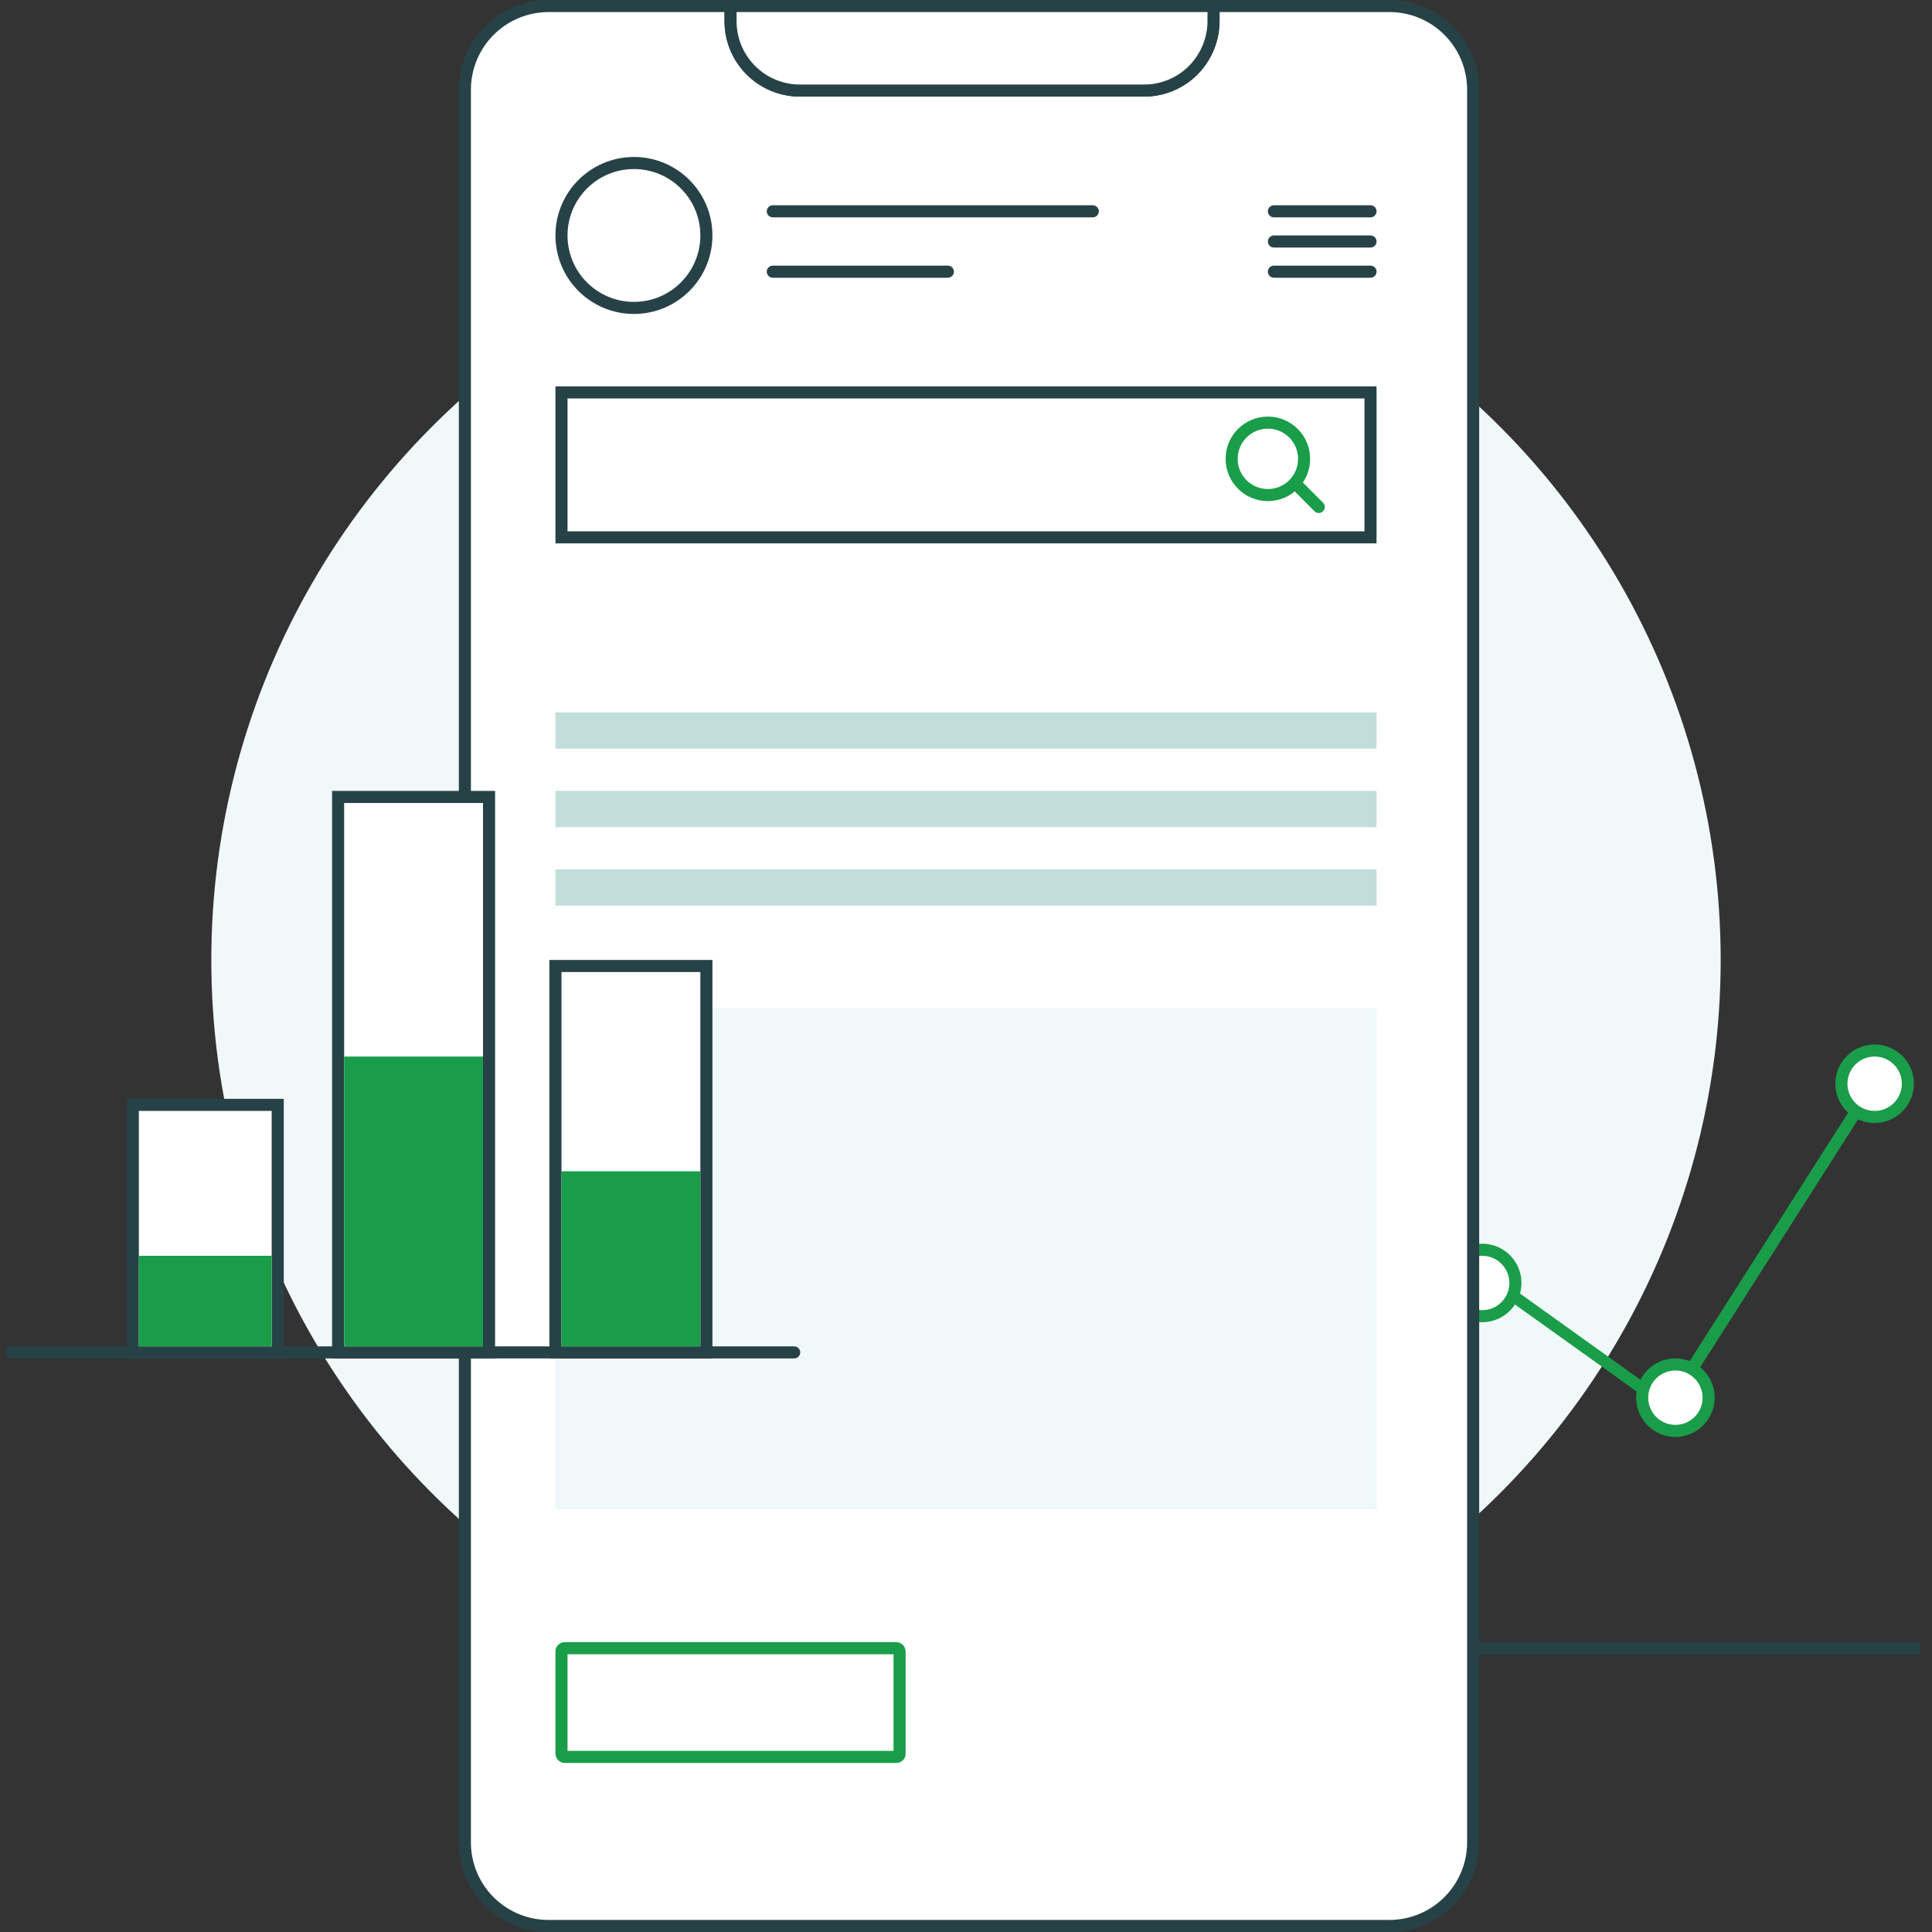 <svg id="efff930b-7031-4101-bb54-2d24ab2f7925" xmlns="http://www.w3.org/2000/svg" viewBox="0 0 320 320"><rect x="0" y="0" width="320" height="320" fill="#333333" stroke="none"/><defs><style>.cls-1{fill:#f0f8f9;}.cls-2{fill:#274247;}.cls-3{fill:#1a9d49;}.cls-11,.cls-4,.cls-5,.cls-8{fill:#fff;}.cls-5,.cls-7,.cls-8{stroke:#274247;}.cls-10,.cls-11,.cls-5,.cls-7,.cls-8,.cls-9{stroke-miterlimit:10;stroke-width:2px;}.cls-6{fill:#c3dcdc;}.cls-10,.cls-7,.cls-9{fill:none;}.cls-10,.cls-11,.cls-7,.cls-8{stroke-linecap:round;}.cls-10,.cls-11,.cls-9{stroke:#1a9d49;}</style></defs><title>Artboard 1 copy 3</title><circle class="cls-1" cx="160" cy="159" r="125"/><polygon class="cls-2" points="318 274 201 274 201 154 203 154 203 272 318 272 318 274"/><path class="cls-3" d="M218.48,242.93a1,1,0,0,1-.68-.27,1,1,0,0,1-.05-1.42l28.87-30.67,29.33,21L309,179.77a1,1,0,1,1,1.71,1l-34.16,53.61-29.67-21.2-27.67,29.4A1,1,0,0,1,218.48,242.93Z"/><circle class="cls-4" cx="216.5" cy="244.5" r="5.5"/><path class="cls-3" d="M216.5,251a6.5,6.5,0,1,1,6.5-6.5A6.51,6.51,0,0,1,216.5,251Zm0-11a4.5,4.5,0,1,0,4.5,4.5A4.51,4.51,0,0,0,216.5,240Z"/><circle class="cls-4" cx="245.5" cy="212.5" r="5.5"/><path class="cls-3" d="M245.5,219a6.5,6.5,0,1,1,6.5-6.5A6.51,6.51,0,0,1,245.5,219Zm0-11a4.5,4.5,0,1,0,4.5,4.5A4.51,4.51,0,0,0,245.5,208Z"/><circle class="cls-4" cx="277.5" cy="231.5" r="5.5"/><path class="cls-3" d="M277.5,238a6.5,6.5,0,1,1,6.5-6.5A6.51,6.51,0,0,1,277.5,238Zm0-11a4.5,4.5,0,1,0,4.5,4.5A4.51,4.51,0,0,0,277.5,227Z"/><circle class="cls-4" cx="310.5" cy="179.5" r="5.5"/><path class="cls-3" d="M310.5,186a6.5,6.5,0,1,1,6.5-6.5A6.51,6.51,0,0,1,310.5,186Zm0-11a4.5,4.5,0,1,0,4.5,4.5A4.51,4.51,0,0,0,310.5,175Z"/><path class="cls-5" d="M244,14.86V305.15A13.87,13.87,0,0,1,230.13,319H90.87A13.84,13.84,0,0,1,77,305.19V14.86A13.87,13.87,0,0,1,90.87,1H121V3.43A11.5,11.5,0,0,0,132.44,15h57.12a11.45,11.45,0,0,0,7.91-3.21A11.61,11.61,0,0,0,201,3.43V1h29.13A13.86,13.86,0,0,1,244,14.85Z"/><rect class="cls-6" x="92" y="118" width="136" height="6"/><rect class="cls-6" x="92" y="131" width="136" height="6"/><rect class="cls-6" x="92" y="144" width="136" height="6"/><circle class="cls-5" cx="105" cy="39" r="12"/><line class="cls-7" x1="128" y1="35" x2="181" y2="35"/><line class="cls-7" x1="128" y1="45" x2="157" y2="45"/><line class="cls-7" x1="211" y1="35" x2="227" y2="35"/><line class="cls-7" x1="211" y1="40" x2="227" y2="40"/><line class="cls-7" x1="211" y1="45" x2="227" y2="45"/><rect class="cls-8" x="93" y="65" width="134" height="24"/><circle class="cls-9" cx="210" cy="76" r="6"/><line class="cls-10" x1="215.02" y1="80.55" x2="218.43" y2="83.97"/><rect class="cls-11" x="93" y="273" width="56" height="18" rx="0.5"/><rect class="cls-1" x="92" y="167" width="136" height="83"/><path class="cls-5" d="M201,3.43a11.61,11.61,0,0,1-3.53,8.36A11.45,11.45,0,0,1,189.56,15H132.44A11.5,11.5,0,0,1,121,3.43V1h80Z"/><path class="cls-2" d="M131.54,225H1.91a1,1,0,1,1,0-2H131.54a1,1,0,1,1,0,2Z"/><rect class="cls-4" x="22" y="183" width="24" height="41"/><path class="cls-2" d="M47,225H21V182H47Zm-24-2H45V184H23Z"/><rect class="cls-4" x="56" y="132" width="25" height="92"/><path class="cls-2" d="M82,225H55V131H82Zm-25-2H80V133H57Z"/><rect class="cls-4" x="92" y="160" width="25" height="64"/><path class="cls-2" d="M118,225H91V159h27Zm-25-2h23V161H93Z"/><rect class="cls-3" x="57" y="175" width="23" height="48"/><rect class="cls-3" x="93" y="194" width="23" height="29"/><rect class="cls-3" x="23" y="208" width="22" height="15"/></svg>